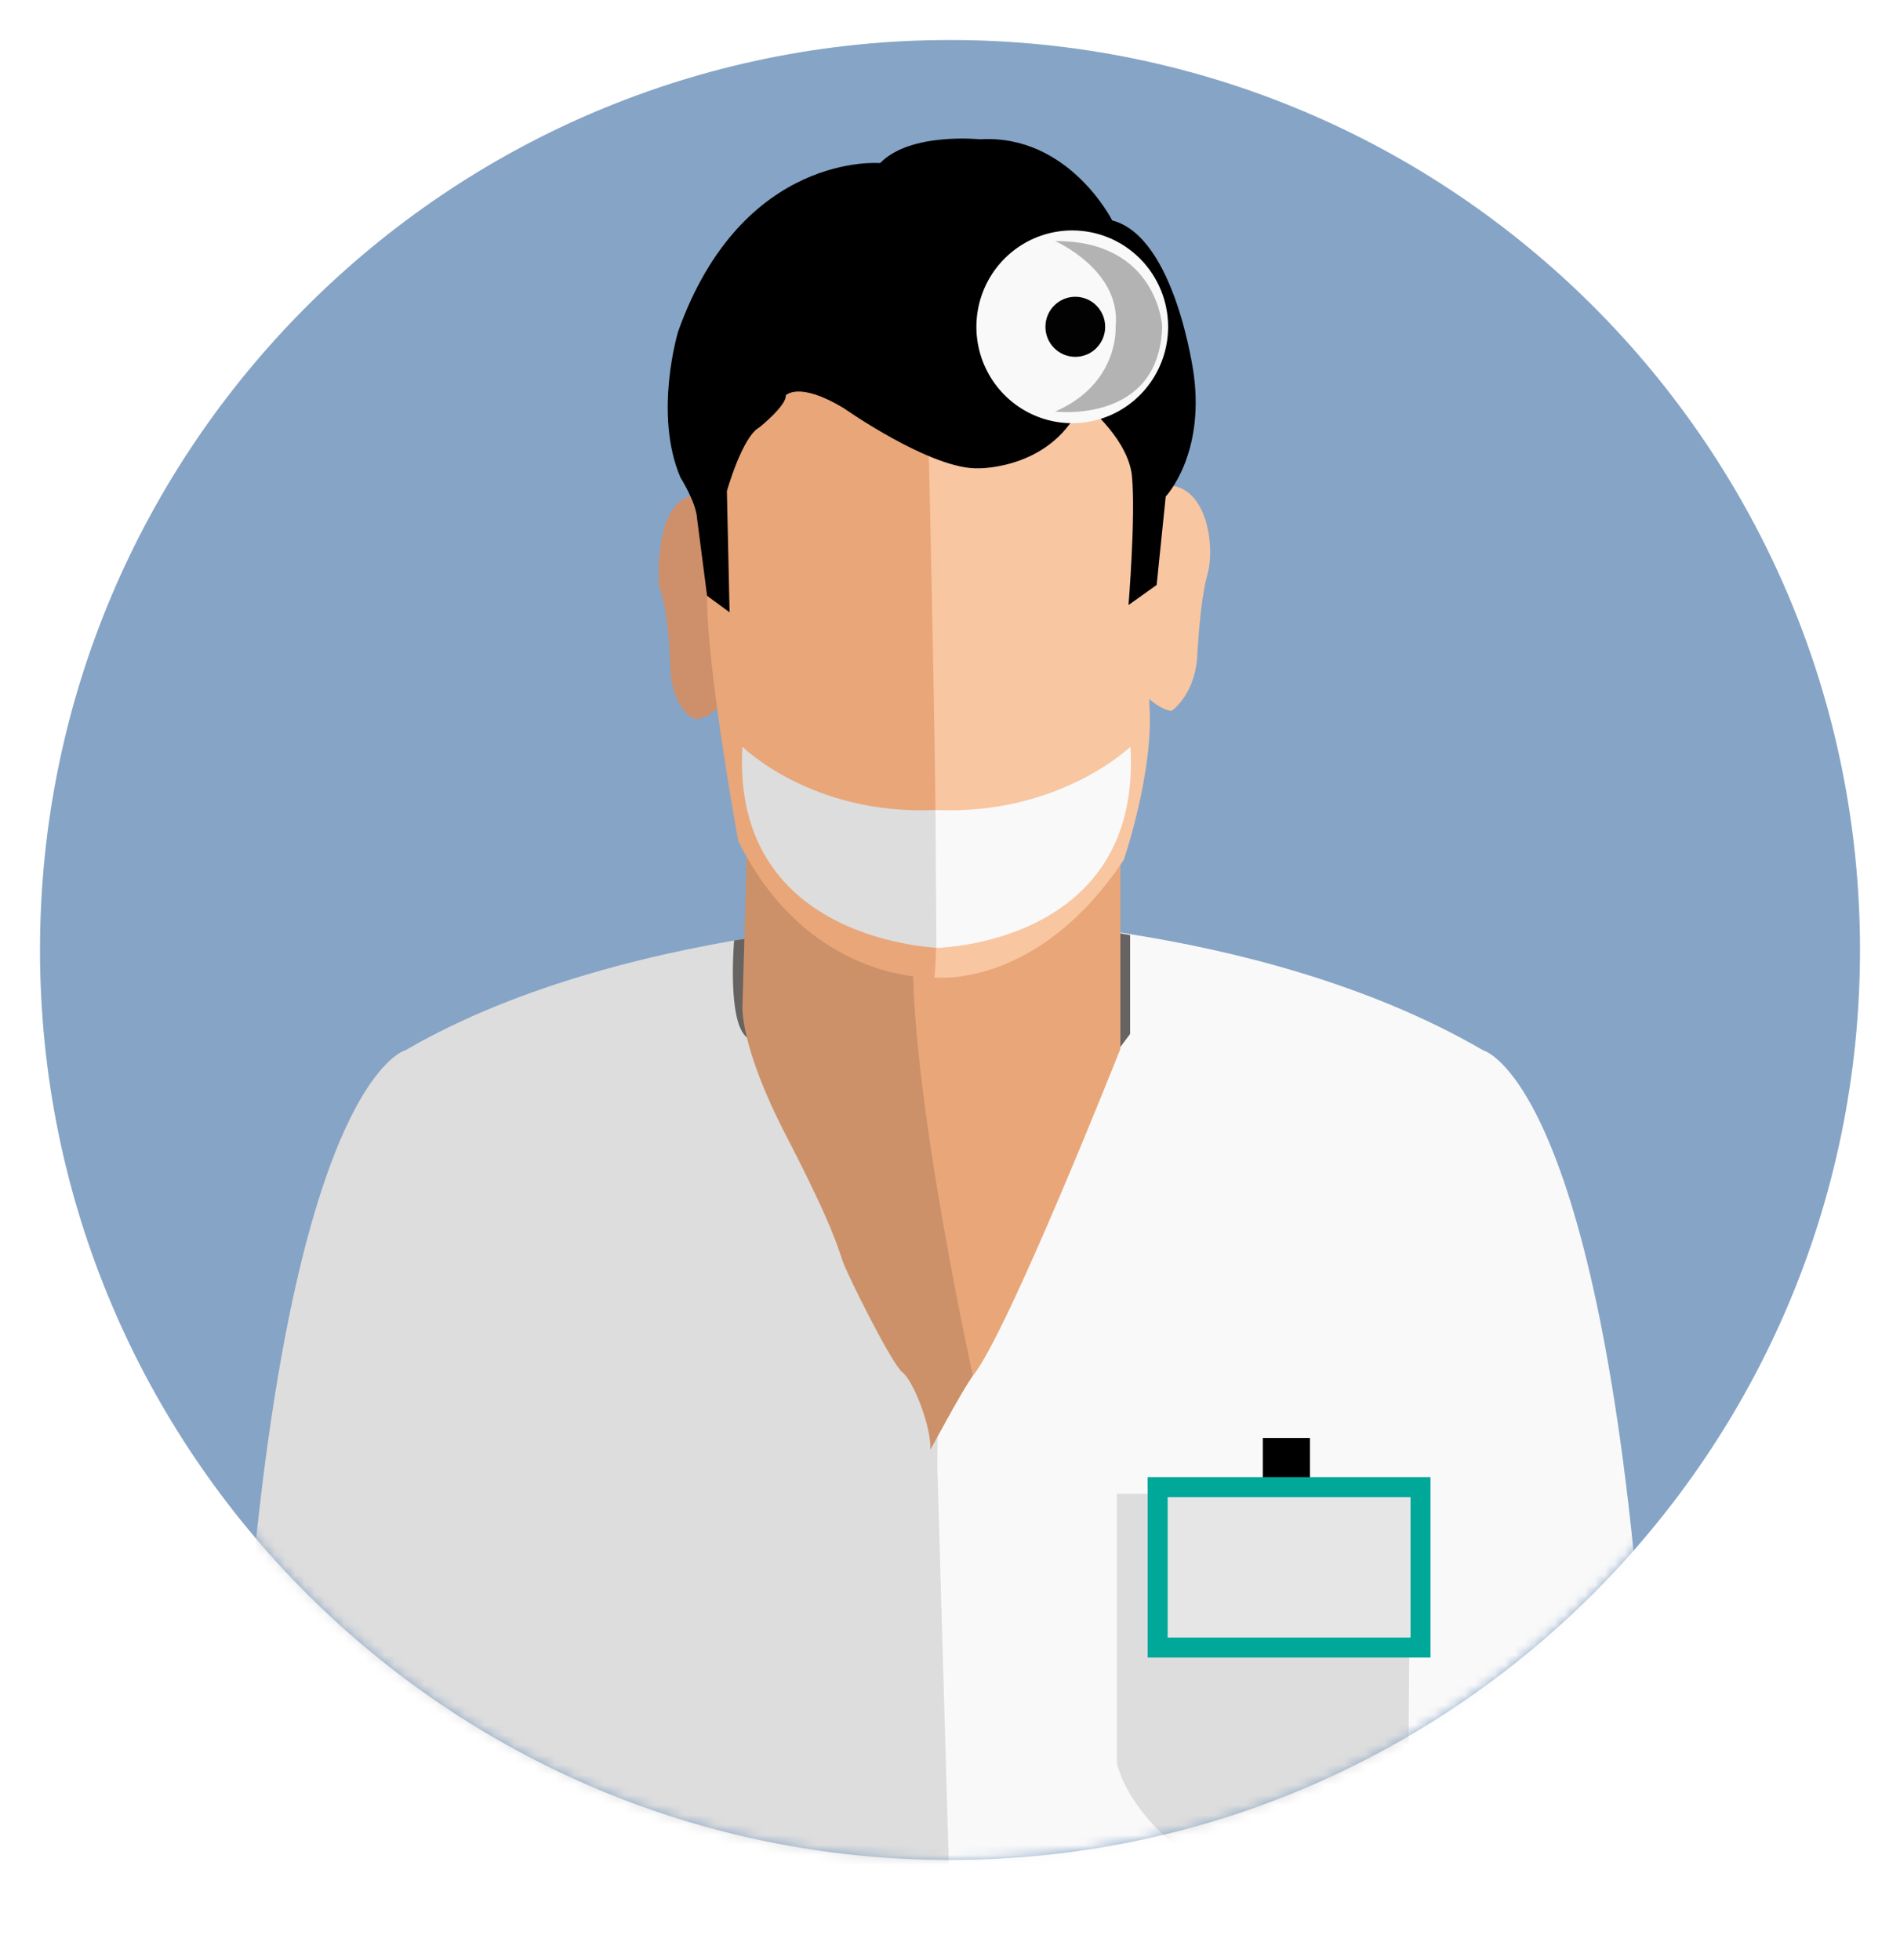 <svg width="190" height="196" viewBox="0 0 190 196" fill="none" xmlns="http://www.w3.org/2000/svg">
<g filter="url(#filter0_d_15_319)">
<path d="M95 186C145.258 186 186 145.258 186 95C186 44.742 145.258 4 95 4C44.742 4 4 44.742 4 95C4 145.258 44.742 186 95 186Z" fill="#86A4C6"/>
<mask id="mask0_15_319" style="mask-type:luminance" maskUnits="userSpaceOnUse" x="4" y="4" width="182" height="182">
<path d="M95 186C145.258 186 186 145.258 186 95C186 44.742 145.258 4 95 4C44.742 4 4 44.742 4 95C4 145.258 44.742 186 95 186Z" fill="white"/>
</mask>
<g mask="url(#mask0_15_319)">
<path d="M97.654 91.7C97.654 91.7 63.451 91.7 40.531 105.034C40.531 105.034 29.371 107.768 24.847 162.04L50.182 196H98.858L106.399 188.709L104.89 143.835L97.654 91.7Z" fill="#DDDDDD"/>
<path d="M94.275 91.7C94.275 91.7 125.396 91.7 148.317 105.034C148.317 105.034 159.469 107.768 163.993 162.04L138.666 196H95V190.539L93.731 146.577L94.275 91.7Z" fill="#F9F9F9"/>
<path d="M141.044 149.376H111.685V176.279C111.685 176.279 112.772 182.403 121.691 187.317C130.61 192.231 140.826 178.357 140.826 178.357L141.044 149.376Z" fill="#DDDDDD"/>
</g>
<path d="M113.011 93.515V103.401L109.125 108.577L106.486 102.512L109.705 95.498L111.569 93.26L113.011 93.515Z" fill="#666362"/>
<path d="M73.414 94.047C73.414 94.047 72.689 102.184 74.69 103.744C76.691 105.304 77.851 103.744 77.851 103.744L77.199 98.735L76.111 95.01V93.602L73.414 94.047Z" fill="#666361"/>
<path d="M113.577 68.552C113.577 68.552 115.564 70.958 117.159 71.089C117.159 71.089 119.334 69.631 119.704 65.985C119.704 65.985 119.951 60.24 120.748 57.433C121.546 54.627 120.748 47.554 115.564 48.619C110.379 49.683 111.445 55.764 111.445 55.764C111.445 55.764 110.517 64.352 110.517 64.731C110.517 65.111 113.577 68.552 113.577 68.552Z" fill="#F8C6A1"/>
<path d="M73.058 69.354C73.058 69.354 71.202 72.022 69.469 71.891C69.469 71.891 67.294 71.089 67.04 66.948C67.04 66.948 66.946 61.203 65.887 58.534C65.887 58.534 65.162 48.028 70.963 49.742L76.111 60.721L73.058 69.354Z" fill="#CE906A"/>
<path d="M112.04 80.246V104.888C112.04 104.888 100.852 133.125 97.335 137.514L96.008 139.512L93.876 135.786L87.133 116.736L85.987 107.528V99.027L89.881 85.838L103.919 84.642L112.04 80.246Z" fill="#E9A679"/>
<path d="M74.777 81.843L74.248 100.492C74.248 100.492 73.849 104.356 78.598 113.542C83.348 122.729 83.768 124.734 84.297 126.199C84.827 127.664 89.199 136.45 90.258 137.252C91.317 138.054 93.158 142.712 93.035 144.98C93.035 144.98 95.935 139.599 97.277 137.514C97.277 137.514 89.663 103.153 91.585 90.905L74.777 81.843Z" fill="#CC9169"/>
<path d="M93.405 97.744C93.405 97.744 80.991 98.473 73.827 84.117C73.827 84.117 70.695 67.05 70.695 59.584L73.145 39.506L77.714 31.617L86.843 29.036L91.839 31.617L97.973 37.785L101.25 55.574L96.972 85.262L93.405 97.744Z" fill="#E9A679"/>
<path d="M93.405 97.743C93.405 97.743 103.679 99.034 112.381 85.984C112.381 85.984 115.375 77.235 114.947 70.629L113.809 35.634L102.824 31.617H91.839L90.838 40.65L92.832 43.523C92.832 43.523 94.123 96.745 93.405 97.743Z" fill="#F8C6A1"/>
<path d="M112.852 60.503L115.665 58.498L116.572 49.654C116.572 49.654 120.465 45.557 119.378 37.45C119.378 37.45 117.565 23.685 111.22 22.044C111.22 22.044 106.87 13.39 97.987 13.93C97.987 13.93 91.012 13.201 88.017 16.307C88.017 16.307 74.24 15.118 67.809 33.163C67.809 33.163 65.329 41.379 68.041 47.744C68.041 47.744 69.621 50.237 69.709 51.871L70.709 59.584L72.957 61.232L72.689 49.115C72.689 49.115 74.226 43.647 75.952 42.728C75.952 42.728 78.671 40.541 78.576 39.542C78.576 39.542 79.845 38.084 84.377 40.818C84.377 40.818 93.173 47.015 97.886 46.833C97.886 46.833 105.405 46.928 108.219 40.176C108.219 40.176 112.497 43.472 113.142 47.212C113.169 47.359 113.188 47.507 113.2 47.657C113.577 51.572 112.852 60.503 112.852 60.503Z" fill="black"/>
<path d="M130.994 143.799H126.281V150.907H130.994V143.799Z" fill="black"/>
<path d="M142.052 148.72H115.767V164.759H142.052V148.72Z" fill="#E6E6E6" stroke="#00A89A" stroke-width="2" stroke-miterlimit="10"/>
<path d="M74.24 74.668C74.24 74.668 81.151 81.558 93.55 81.004L94.275 94.813C94.275 94.813 73.088 94.507 74.24 74.668Z" fill="#DDDDDD"/>
<path d="M113.048 74.668C113.048 74.668 105.949 81.558 93.55 81.004L93.644 94.784C93.644 94.784 114.215 94.507 113.048 74.668Z" fill="#F9F9F9"/>
<path d="M116.811 32.681C116.811 34.588 116.249 36.451 115.195 38.036C114.142 39.621 112.645 40.857 110.894 41.586C109.142 42.316 107.215 42.507 105.355 42.135C103.496 41.763 101.788 40.845 100.447 39.497C99.106 38.149 98.193 36.431 97.823 34.562C97.454 32.692 97.644 30.754 98.369 28.993C99.095 27.232 100.323 25.727 101.9 24.668C103.476 23.608 105.329 23.043 107.225 23.043C109.767 23.043 112.206 24.059 114.003 25.866C115.801 27.674 116.811 30.125 116.811 32.681Z" fill="#F9F9F9"/>
<path d="M107.53 35.685C109.18 35.685 110.517 34.34 110.517 32.681C110.517 31.023 109.18 29.678 107.53 29.678C105.88 29.678 104.542 31.023 104.542 32.681C104.542 34.34 105.88 35.685 107.53 35.685Z" fill="#020202"/>
<path d="M105.514 24.108C105.514 24.108 112.156 27.024 111.561 32.681C111.561 32.681 111.946 38.361 105.514 41.153C105.514 41.153 115.919 42.451 116.216 32.681C116.245 32.681 115.767 24.049 105.514 24.108Z" fill="#B3B3B3"/>
</g>
<defs>
<filter id="filter0_d_15_319" x="0" y="0" width="190" height="200" filterUnits="userSpaceOnUse" color-interpolation-filters="sRGB">
<feFlood flood-opacity="0" result="BackgroundImageFix"/>
<feColorMatrix in="SourceAlpha" type="matrix" values="0 0 0 0 0 0 0 0 0 0 0 0 0 0 0 0 0 0 127 0" result="hardAlpha"/>
<feOffset/>
<feGaussianBlur stdDeviation="2"/>
<feComposite in2="hardAlpha" operator="out"/>
<feColorMatrix type="matrix" values="0 0 0 0 0 0 0 0 0 0 0 0 0 0 0 0 0 0 0.25 0"/>
<feBlend mode="normal" in2="BackgroundImageFix" result="effect1_dropShadow_15_319"/>
<feBlend mode="normal" in="SourceGraphic" in2="effect1_dropShadow_15_319" result="shape"/>
</filter>
</defs>
</svg>
